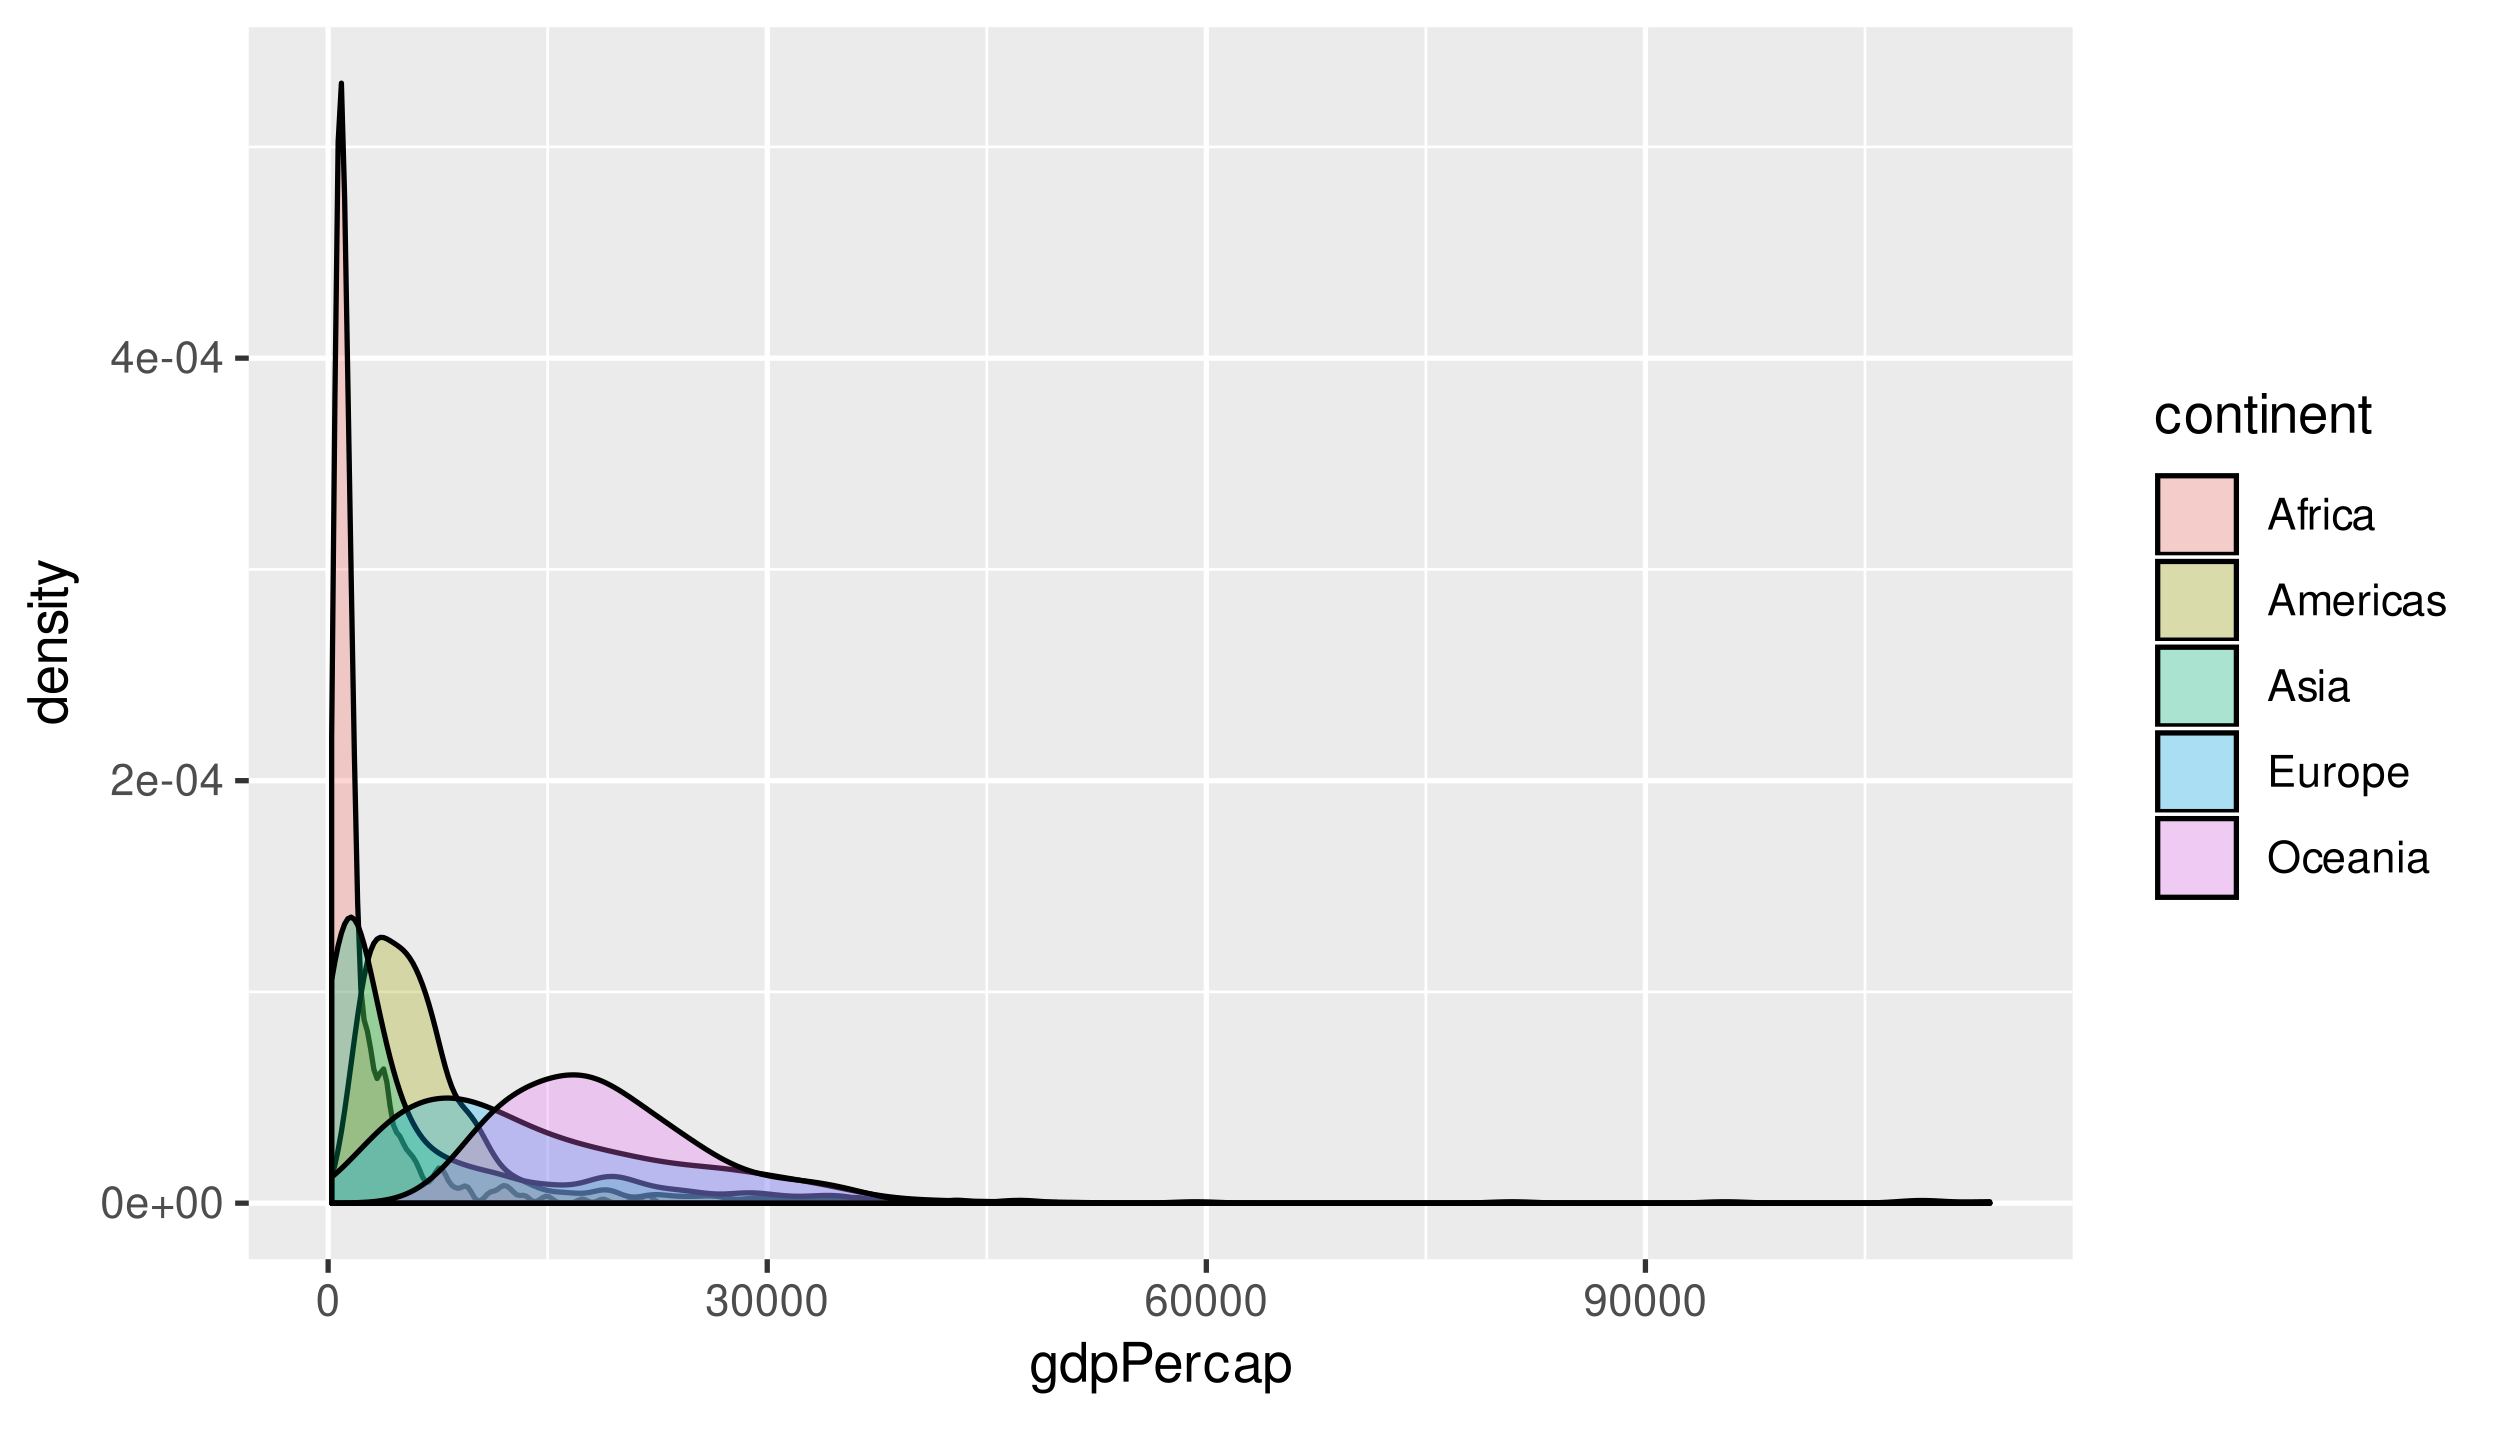 <?xml version="1.0" encoding="UTF-8"?>
<svg xmlns="http://www.w3.org/2000/svg" xmlns:xlink="http://www.w3.org/1999/xlink" width="504pt" height="288pt" viewBox="0 0 504 288" version="1.1">
<defs>
<g>
<symbol overflow="visible" id="glyph0-0">
<path style="stroke:none;" d=""/>
</symbol>
<symbol overflow="visible" id="glyph0-1">
<path style="stroke:none;" d="M 2.422 -6.359 C 1.844 -6.359 1.312 -6.094 0.984 -5.672 C 0.578 -5.109 0.375 -4.25 0.375 -3.078 C 0.375 -0.938 1.078 0.203 2.422 0.203 C 3.734 0.203 4.453 -0.938 4.453 -3.031 C 4.453 -4.25 4.266 -5.078 3.859 -5.672 C 3.531 -6.109 3.016 -6.359 2.422 -6.359 Z M 2.422 -5.672 C 3.25 -5.672 3.672 -4.828 3.672 -3.094 C 3.672 -1.281 3.266 -0.438 2.406 -0.438 C 1.578 -0.438 1.172 -1.312 1.172 -3.062 C 1.172 -4.828 1.578 -5.672 2.422 -5.672 Z M 2.422 -5.672 "/>
</symbol>
<symbol overflow="visible" id="glyph0-2">
<path style="stroke:none;" d="M 4.516 -2.062 C 4.516 -2.766 4.453 -3.188 4.328 -3.531 C 4.031 -4.281 3.328 -4.734 2.469 -4.734 C 1.172 -4.734 0.359 -3.766 0.359 -2.25 C 0.359 -0.719 1.141 0.203 2.453 0.203 C 3.5 0.203 4.234 -0.391 4.422 -1.406 L 3.672 -1.406 C 3.469 -0.797 3.062 -0.469 2.469 -0.469 C 2 -0.469 1.609 -0.688 1.359 -1.078 C 1.188 -1.344 1.125 -1.594 1.125 -2.062 Z M 1.141 -2.656 C 1.203 -3.516 1.719 -4.062 2.453 -4.062 C 3.203 -4.062 3.719 -3.484 3.719 -2.656 Z M 1.141 -2.656 "/>
</symbol>
<symbol overflow="visible" id="glyph0-3">
<path style="stroke:none;" d="M 4.703 -2.344 L 2.875 -2.344 L 2.875 -4.172 L 2.266 -4.172 L 2.266 -2.344 L 0.438 -2.344 L 0.438 -1.734 L 2.266 -1.734 L 2.266 0.094 L 2.875 0.094 L 2.875 -1.734 L 4.703 -1.734 Z M 4.703 -2.344 "/>
</symbol>
<symbol overflow="visible" id="glyph0-4">
<path style="stroke:none;" d="M 4.453 -0.766 L 1.172 -0.766 C 1.25 -1.297 1.531 -1.625 2.297 -2.094 L 3.172 -2.594 C 4.047 -3.062 4.5 -3.719 4.5 -4.5 C 4.5 -5.031 4.281 -5.531 3.922 -5.875 C 3.547 -6.203 3.094 -6.359 2.5 -6.359 C 1.703 -6.359 1.125 -6.078 0.781 -5.531 C 0.547 -5.203 0.453 -4.797 0.438 -4.156 L 1.219 -4.156 C 1.234 -4.594 1.297 -4.844 1.406 -5.062 C 1.594 -5.438 2 -5.688 2.469 -5.688 C 3.172 -5.688 3.703 -5.172 3.703 -4.484 C 3.703 -3.969 3.406 -3.531 2.859 -3.219 L 2.047 -2.75 C 0.75 -2 0.375 -1.406 0.297 -0.016 L 4.453 -0.016 Z M 4.453 -0.766 "/>
</symbol>
<symbol overflow="visible" id="glyph0-5">
<path style="stroke:none;" d="M 2.5 -2.75 L 0.406 -2.75 L 0.406 -2.109 L 2.5 -2.109 Z M 2.5 -2.75 "/>
</symbol>
<symbol overflow="visible" id="glyph0-6">
<path style="stroke:none;" d="M 2.875 -1.547 L 2.875 0 L 3.656 0 L 3.656 -1.547 L 4.578 -1.547 L 4.578 -2.234 L 3.656 -2.234 L 3.656 -6.359 L 3.078 -6.359 L 0.25 -2.359 L 0.25 -1.547 Z M 2.875 -2.234 L 0.922 -2.234 L 2.875 -5.047 Z M 2.875 -2.234 "/>
</symbol>
<symbol overflow="visible" id="glyph0-7">
<path style="stroke:none;" d="M 1.938 -2.922 L 2.359 -2.922 C 3.203 -2.922 3.656 -2.531 3.656 -1.766 C 3.656 -0.969 3.172 -0.484 2.375 -0.484 C 1.516 -0.484 1.109 -0.922 1.062 -1.844 L 0.281 -1.844 C 0.312 -1.344 0.406 -1 0.547 -0.719 C 0.875 -0.109 1.484 0.203 2.344 0.203 C 3.625 0.203 4.453 -0.578 4.453 -1.781 C 4.453 -2.594 4.141 -3.031 3.391 -3.297 C 3.969 -3.531 4.266 -3.969 4.266 -4.609 C 4.266 -5.703 3.547 -6.359 2.359 -6.359 C 1.109 -6.359 0.438 -5.656 0.406 -4.312 L 1.188 -4.312 C 1.203 -4.703 1.234 -4.922 1.328 -5.109 C 1.5 -5.469 1.891 -5.688 2.375 -5.688 C 3.062 -5.688 3.469 -5.266 3.469 -4.578 C 3.469 -4.141 3.312 -3.859 2.969 -3.719 C 2.766 -3.625 2.484 -3.594 1.938 -3.578 Z M 1.938 -2.922 "/>
</symbol>
<symbol overflow="visible" id="glyph0-8">
<path style="stroke:none;" d="M 4.375 -4.703 C 4.234 -5.75 3.562 -6.359 2.609 -6.359 C 1.922 -6.359 1.312 -6.031 0.938 -5.453 C 0.547 -4.828 0.375 -4.062 0.375 -2.906 C 0.375 -1.828 0.531 -1.156 0.906 -0.594 C 1.234 -0.078 1.781 0.203 2.469 0.203 C 3.656 0.203 4.516 -0.688 4.516 -1.922 C 4.516 -3.094 3.719 -3.922 2.609 -3.922 C 1.984 -3.922 1.5 -3.688 1.172 -3.234 C 1.172 -4.797 1.672 -5.672 2.562 -5.672 C 3.109 -5.672 3.484 -5.328 3.609 -4.703 Z M 2.5 -3.234 C 3.25 -3.234 3.719 -2.703 3.719 -1.859 C 3.719 -1.062 3.188 -0.484 2.484 -0.484 C 1.766 -0.484 1.219 -1.094 1.219 -1.906 C 1.219 -2.688 1.734 -3.234 2.5 -3.234 Z M 2.5 -3.234 "/>
</symbol>
<symbol overflow="visible" id="glyph0-9">
<path style="stroke:none;" d="M 0.469 -1.453 C 0.609 -0.406 1.281 0.203 2.234 0.203 C 2.922 0.203 3.547 -0.125 3.922 -0.703 C 4.297 -1.328 4.484 -2.109 4.484 -3.25 C 4.484 -4.328 4.312 -5 3.953 -5.562 C 3.609 -6.094 3.062 -6.359 2.375 -6.359 C 1.188 -6.359 0.328 -5.469 0.328 -4.234 C 0.328 -3.062 1.125 -2.25 2.25 -2.25 C 2.844 -2.25 3.281 -2.453 3.672 -2.938 C 3.672 -1.359 3.172 -0.484 2.281 -0.484 C 1.734 -0.484 1.359 -0.828 1.234 -1.453 Z M 2.359 -5.688 C 3.094 -5.688 3.641 -5.078 3.641 -4.25 C 3.641 -3.469 3.109 -2.922 2.344 -2.922 C 1.594 -2.922 1.125 -3.453 1.125 -4.297 C 1.125 -5.109 1.641 -5.688 2.359 -5.688 Z M 2.359 -5.688 "/>
</symbol>
<symbol overflow="visible" id="glyph0-10">
<path style="stroke:none;" d="M 4.172 -1.922 L 4.828 0 L 5.75 0 L 3.5 -6.406 L 2.438 -6.406 L 0.156 0 L 1.016 0 L 1.703 -1.922 Z M 3.938 -2.609 L 1.906 -2.609 L 2.953 -5.531 Z M 3.938 -2.609 "/>
</symbol>
<symbol overflow="visible" id="glyph0-11">
<path style="stroke:none;" d="M 2.266 -4.609 L 1.5 -4.609 L 1.5 -5.328 C 1.5 -5.641 1.672 -5.797 2.016 -5.797 C 2.078 -5.797 2.109 -5.797 2.266 -5.781 L 2.266 -6.391 C 2.109 -6.438 2 -6.438 1.859 -6.438 C 1.172 -6.438 0.781 -6.047 0.781 -5.391 L 0.781 -4.609 L 0.156 -4.609 L 0.156 -4.016 L 0.781 -4.016 L 0.781 0 L 1.5 0 L 1.5 -4.016 L 2.266 -4.016 Z M 2.266 -4.609 "/>
</symbol>
<symbol overflow="visible" id="glyph0-12">
<path style="stroke:none;" d="M 0.609 -4.609 L 0.609 0 L 1.344 0 L 1.344 -2.391 C 1.359 -3.5 1.812 -4 2.828 -3.969 L 2.828 -4.719 C 2.703 -4.734 2.625 -4.734 2.547 -4.734 C 2.062 -4.734 1.703 -4.453 1.281 -3.781 L 1.281 -4.609 Z M 0.609 -4.609 "/>
</symbol>
<symbol overflow="visible" id="glyph0-13">
<path style="stroke:none;" d="M 1.312 -4.609 L 0.594 -4.609 L 0.594 0 L 1.312 0 Z M 1.312 -6.406 L 0.578 -6.406 L 0.578 -5.484 L 1.312 -5.484 Z M 1.312 -6.406 "/>
</symbol>
<symbol overflow="visible" id="glyph0-14">
<path style="stroke:none;" d="M 4.141 -3.062 C 4.109 -3.516 4.016 -3.797 3.828 -4.062 C 3.516 -4.484 2.969 -4.734 2.328 -4.734 C 1.078 -4.734 0.266 -3.75 0.266 -2.219 C 0.266 -0.734 1.062 0.203 2.312 0.203 C 3.406 0.203 4.109 -0.453 4.203 -1.578 L 3.453 -1.578 C 3.328 -0.844 2.953 -0.469 2.328 -0.469 C 1.516 -0.469 1.031 -1.141 1.031 -2.219 C 1.031 -3.375 1.516 -4.062 2.312 -4.062 C 2.922 -4.062 3.312 -3.703 3.406 -3.062 Z M 4.141 -3.062 "/>
</symbol>
<symbol overflow="visible" id="glyph0-15">
<path style="stroke:none;" d="M 4.703 -0.438 C 4.625 -0.406 4.594 -0.406 4.547 -0.406 C 4.297 -0.406 4.156 -0.547 4.156 -0.781 L 4.156 -3.484 C 4.156 -4.297 3.547 -4.734 2.422 -4.734 C 1.734 -4.734 1.203 -4.547 0.891 -4.203 C 0.672 -3.969 0.594 -3.703 0.578 -3.25 L 1.312 -3.25 C 1.375 -3.812 1.703 -4.062 2.391 -4.062 C 3.062 -4.062 3.422 -3.812 3.422 -3.375 L 3.422 -3.188 C 3.406 -2.875 3.25 -2.75 2.656 -2.672 C 1.625 -2.547 1.453 -2.5 1.172 -2.391 C 0.641 -2.156 0.375 -1.766 0.375 -1.156 C 0.375 -0.328 0.953 0.203 1.875 0.203 C 2.469 0.203 2.922 0 3.453 -0.469 C 3.5 0 3.734 0.203 4.203 0.203 C 4.359 0.203 4.453 0.188 4.703 0.125 Z M 3.422 -1.453 C 3.422 -1.203 3.359 -1.062 3.125 -0.859 C 2.828 -0.578 2.469 -0.438 2.047 -0.438 C 1.469 -0.438 1.141 -0.719 1.141 -1.172 C 1.141 -1.656 1.453 -1.906 2.25 -2.016 C 3.031 -2.125 3.172 -2.156 3.422 -2.281 Z M 3.422 -1.453 "/>
</symbol>
<symbol overflow="visible" id="glyph0-16">
<path style="stroke:none;" d="M 0.609 -4.609 L 0.609 0 L 1.359 0 L 1.359 -2.891 C 1.359 -3.562 1.844 -4.094 2.438 -4.094 C 2.984 -4.094 3.297 -3.766 3.297 -3.172 L 3.297 0 L 4.031 0 L 4.031 -2.891 C 4.031 -3.562 4.516 -4.094 5.109 -4.094 C 5.641 -4.094 5.969 -3.75 5.969 -3.172 L 5.969 0 L 6.703 0 L 6.703 -3.453 C 6.703 -4.281 6.234 -4.734 5.359 -4.734 C 4.75 -4.734 4.375 -4.562 3.953 -4.031 C 3.672 -4.531 3.312 -4.734 2.703 -4.734 C 2.094 -4.734 1.688 -4.516 1.297 -3.953 L 1.297 -4.609 Z M 0.609 -4.609 "/>
</symbol>
<symbol overflow="visible" id="glyph0-17">
<path style="stroke:none;" d="M 3.859 -3.328 C 3.844 -4.234 3.25 -4.734 2.188 -4.734 C 1.109 -4.734 0.406 -4.188 0.406 -3.328 C 0.406 -2.609 0.781 -2.266 1.875 -2 L 2.562 -1.844 C 3.062 -1.719 3.266 -1.531 3.266 -1.203 C 3.266 -0.766 2.844 -0.469 2.203 -0.469 C 1.797 -0.469 1.469 -0.594 1.281 -0.781 C 1.172 -0.922 1.125 -1.047 1.078 -1.375 L 0.297 -1.375 C 0.328 -0.312 0.938 0.203 2.141 0.203 C 3.297 0.203 4.031 -0.375 4.031 -1.266 C 4.031 -1.938 3.656 -2.328 2.734 -2.547 L 2.031 -2.703 C 1.438 -2.844 1.172 -3.047 1.172 -3.375 C 1.172 -3.797 1.562 -4.062 2.156 -4.062 C 2.75 -4.062 3.062 -3.812 3.078 -3.328 Z M 3.859 -3.328 "/>
</symbol>
<symbol overflow="visible" id="glyph0-18">
<path style="stroke:none;" d="M 1.609 -2.922 L 5.109 -2.922 L 5.109 -3.641 L 1.609 -3.641 L 1.609 -5.688 L 5.234 -5.688 L 5.234 -6.406 L 0.797 -6.406 L 0.797 0 L 5.391 0 L 5.391 -0.719 L 1.609 -0.719 Z M 1.609 -2.922 "/>
</symbol>
<symbol overflow="visible" id="glyph0-19">
<path style="stroke:none;" d="M 4.234 0 L 4.234 -4.609 L 3.516 -4.609 L 3.516 -2 C 3.516 -1.062 3.016 -0.438 2.25 -0.438 C 1.672 -0.438 1.297 -0.797 1.297 -1.344 L 1.297 -4.609 L 0.578 -4.609 L 0.578 -1.062 C 0.578 -0.297 1.141 0.203 2.047 0.203 C 2.719 0.203 3.156 -0.031 3.578 -0.641 L 3.578 0 Z M 4.234 0 "/>
</symbol>
<symbol overflow="visible" id="glyph0-20">
<path style="stroke:none;" d="M 2.391 -4.734 C 1.094 -4.734 0.312 -3.812 0.312 -2.266 C 0.312 -0.719 1.094 0.203 2.406 0.203 C 3.703 0.203 4.484 -0.719 4.484 -2.234 C 4.484 -3.828 3.734 -4.734 2.391 -4.734 Z M 2.406 -4.062 C 3.234 -4.062 3.719 -3.391 3.719 -2.25 C 3.719 -1.156 3.203 -0.469 2.406 -0.469 C 1.578 -0.469 1.078 -1.156 1.078 -2.266 C 1.078 -3.391 1.578 -4.062 2.406 -4.062 Z M 2.406 -4.062 "/>
</symbol>
<symbol overflow="visible" id="glyph0-21">
<path style="stroke:none;" d="M 0.469 1.922 L 1.219 1.922 L 1.219 -0.484 C 1.594 -0.016 2.031 0.203 2.625 0.203 C 3.828 0.203 4.594 -0.75 4.594 -2.219 C 4.594 -3.781 3.844 -4.734 2.625 -4.734 C 2 -4.734 1.5 -4.453 1.156 -3.922 L 1.156 -4.609 L 0.469 -4.609 Z M 2.5 -4.062 C 3.312 -4.062 3.828 -3.344 3.828 -2.25 C 3.828 -1.203 3.297 -0.484 2.5 -0.484 C 1.719 -0.484 1.219 -1.188 1.219 -2.266 C 1.219 -3.359 1.719 -4.062 2.5 -4.062 Z M 2.5 -4.062 "/>
</symbol>
<symbol overflow="visible" id="glyph0-22">
<path style="stroke:none;" d="M 3.422 -6.516 C 1.578 -6.516 0.328 -5.156 0.328 -3.156 C 0.328 -1.141 1.578 0.203 3.438 0.203 C 4.219 0.203 4.906 -0.031 5.422 -0.469 C 6.109 -1.062 6.531 -2.062 6.531 -3.109 C 6.531 -5.172 5.297 -6.516 3.422 -6.516 Z M 3.422 -5.797 C 4.812 -5.797 5.703 -4.75 5.703 -3.125 C 5.703 -1.578 4.781 -0.516 3.438 -0.516 C 2.062 -0.516 1.156 -1.578 1.156 -3.156 C 1.156 -4.734 2.062 -5.797 3.422 -5.797 Z M 3.422 -5.797 "/>
</symbol>
<symbol overflow="visible" id="glyph0-23">
<path style="stroke:none;" d="M 0.609 -4.609 L 0.609 0 L 1.359 0 L 1.359 -2.547 C 1.359 -3.484 1.844 -4.094 2.609 -4.094 C 3.188 -4.094 3.547 -3.75 3.547 -3.188 L 3.547 0 L 4.281 0 L 4.281 -3.484 C 4.281 -4.25 3.719 -4.734 2.828 -4.734 C 2.141 -4.734 1.703 -4.484 1.297 -3.828 L 1.297 -4.609 Z M 0.609 -4.609 "/>
</symbol>
<symbol overflow="visible" id="glyph1-0">
<path style="stroke:none;" d=""/>
</symbol>
<symbol overflow="visible" id="glyph1-1">
<path style="stroke:none;" d="M 4.438 -5.766 L 4.438 -4.922 C 3.984 -5.625 3.469 -5.922 2.75 -5.922 C 1.359 -5.922 0.391 -4.625 0.391 -2.781 C 0.391 -1.812 0.609 -1.109 1.109 -0.531 C 1.547 -0.016 2.094 0.25 2.688 0.25 C 3.375 0.25 3.875 -0.062 4.359 -0.781 L 4.359 -0.484 C 4.359 1.062 3.922 1.625 2.781 1.625 C 2 1.625 1.594 1.312 1.5 0.656 L 0.578 0.656 C 0.656 1.734 1.5 2.391 2.766 2.391 C 3.609 2.391 4.312 2.125 4.688 1.656 C 5.125 1.125 5.297 0.406 5.297 -0.953 L 5.297 -5.766 Z M 2.844 -5.078 C 3.812 -5.078 4.359 -4.266 4.359 -2.812 C 4.359 -1.406 3.797 -0.594 2.844 -0.594 C 1.891 -0.594 1.344 -1.422 1.344 -2.844 C 1.344 -4.25 1.891 -5.078 2.844 -5.078 Z M 2.844 -5.078 "/>
</symbol>
<symbol overflow="visible" id="glyph1-2">
<path style="stroke:none;" d="M 5.438 -8.016 L 4.531 -8.016 L 4.531 -5.031 C 4.141 -5.625 3.531 -5.922 2.766 -5.922 C 1.266 -5.922 0.281 -4.734 0.281 -2.891 C 0.281 -0.953 1.234 0.25 2.797 0.25 C 3.594 0.25 4.141 -0.047 4.625 -0.766 L 4.625 0 L 5.438 0 Z M 2.922 -5.078 C 3.906 -5.078 4.531 -4.203 4.531 -2.812 C 4.531 -1.484 3.891 -0.609 2.922 -0.609 C 1.906 -0.609 1.25 -1.5 1.25 -2.844 C 1.25 -4.188 1.906 -5.078 2.922 -5.078 Z M 2.922 -5.078 "/>
</symbol>
<symbol overflow="visible" id="glyph1-3">
<path style="stroke:none;" d="M 0.594 2.391 L 1.516 2.391 L 1.516 -0.609 C 2 -0.016 2.547 0.25 3.281 0.25 C 4.781 0.25 5.75 -0.953 5.75 -2.781 C 5.75 -4.719 4.812 -5.922 3.281 -5.922 C 2.5 -5.922 1.875 -5.578 1.438 -4.891 L 1.438 -5.766 L 0.594 -5.766 Z M 3.125 -5.078 C 4.141 -5.078 4.797 -4.188 4.797 -2.812 C 4.797 -1.5 4.125 -0.609 3.125 -0.609 C 2.141 -0.609 1.516 -1.484 1.516 -2.844 C 1.516 -4.188 2.141 -5.078 3.125 -5.078 Z M 3.125 -5.078 "/>
</symbol>
<symbol overflow="visible" id="glyph1-4">
<path style="stroke:none;" d="M 2.031 -3.406 L 4.547 -3.406 C 5.172 -3.406 5.672 -3.594 6.094 -3.969 C 6.578 -4.406 6.781 -4.922 6.781 -5.672 C 6.781 -7.172 5.891 -8.016 4.312 -8.016 L 1 -8.016 L 1 0 L 2.031 0 Z M 2.031 -4.297 L 2.031 -7.109 L 4.156 -7.109 C 5.141 -7.109 5.719 -6.594 5.719 -5.703 C 5.719 -4.828 5.141 -4.297 4.156 -4.297 Z M 2.031 -4.297 "/>
</symbol>
<symbol overflow="visible" id="glyph1-5">
<path style="stroke:none;" d="M 5.641 -2.578 C 5.641 -3.453 5.578 -3.984 5.406 -4.406 C 5.031 -5.359 4.156 -5.922 3.078 -5.922 C 1.469 -5.922 0.438 -4.703 0.438 -2.812 C 0.438 -0.906 1.438 0.25 3.062 0.25 C 4.375 0.25 5.297 -0.5 5.516 -1.75 L 4.594 -1.75 C 4.344 -0.984 3.828 -0.594 3.094 -0.594 C 2.516 -0.594 2.016 -0.859 1.703 -1.344 C 1.484 -1.672 1.406 -2 1.391 -2.578 Z M 1.422 -3.328 C 1.5 -4.391 2.141 -5.078 3.062 -5.078 C 4 -5.078 4.656 -4.359 4.656 -3.328 Z M 1.422 -3.328 "/>
</symbol>
<symbol overflow="visible" id="glyph1-6">
<path style="stroke:none;" d="M 0.766 -5.766 L 0.766 0 L 1.688 0 L 1.688 -2.984 C 1.688 -4.375 2.266 -5 3.531 -4.969 L 3.531 -5.891 C 3.375 -5.922 3.281 -5.922 3.172 -5.922 C 2.578 -5.922 2.141 -5.578 1.609 -4.719 L 1.609 -5.766 Z M 0.766 -5.766 "/>
</symbol>
<symbol overflow="visible" id="glyph1-7">
<path style="stroke:none;" d="M 5.188 -3.828 C 5.141 -4.391 5.016 -4.75 4.797 -5.078 C 4.406 -5.609 3.703 -5.922 2.906 -5.922 C 1.344 -5.922 0.344 -4.703 0.344 -2.781 C 0.344 -0.922 1.328 0.25 2.891 0.25 C 4.266 0.25 5.141 -0.578 5.25 -1.984 L 4.328 -1.984 C 4.172 -1.062 3.703 -0.594 2.922 -0.594 C 1.906 -0.594 1.297 -1.422 1.297 -2.781 C 1.297 -4.219 1.891 -5.078 2.891 -5.078 C 3.656 -5.078 4.141 -4.625 4.25 -3.828 Z M 5.188 -3.828 "/>
</symbol>
<symbol overflow="visible" id="glyph1-8">
<path style="stroke:none;" d="M 5.891 -0.531 C 5.781 -0.516 5.734 -0.516 5.688 -0.516 C 5.375 -0.516 5.188 -0.688 5.188 -0.969 L 5.188 -4.359 C 5.188 -5.375 4.438 -5.922 3.031 -5.922 C 2.172 -5.922 1.5 -5.688 1.109 -5.266 C 0.844 -4.969 0.734 -4.625 0.719 -4.062 L 1.641 -4.062 C 1.719 -4.766 2.141 -5.078 2.984 -5.078 C 3.828 -5.078 4.281 -4.781 4.281 -4.219 L 4.281 -3.984 C 4.266 -3.594 4.062 -3.438 3.328 -3.344 C 2.031 -3.172 1.828 -3.141 1.469 -2.984 C 0.797 -2.703 0.469 -2.203 0.469 -1.453 C 0.469 -0.406 1.188 0.25 2.359 0.25 C 3.078 0.25 3.656 0 4.312 -0.594 C 4.375 0 4.656 0.25 5.266 0.25 C 5.453 0.25 5.578 0.234 5.891 0.156 Z M 4.281 -1.812 C 4.281 -1.5 4.188 -1.312 3.922 -1.062 C 3.547 -0.719 3.094 -0.547 2.547 -0.547 C 1.844 -0.547 1.422 -0.891 1.422 -1.469 C 1.422 -2.078 1.812 -2.391 2.812 -2.531 C 3.781 -2.656 3.969 -2.703 4.281 -2.844 Z M 4.281 -1.812 "/>
</symbol>
<symbol overflow="visible" id="glyph1-9">
<path style="stroke:none;" d="M 2.984 -5.922 C 1.359 -5.922 0.391 -4.781 0.391 -2.844 C 0.391 -0.891 1.359 0.25 3 0.25 C 4.625 0.25 5.609 -0.906 5.609 -2.797 C 5.609 -4.797 4.656 -5.922 2.984 -5.922 Z M 3 -5.078 C 4.031 -5.078 4.656 -4.234 4.656 -2.812 C 4.656 -1.438 4.016 -0.594 3 -0.594 C 1.984 -0.594 1.359 -1.438 1.359 -2.844 C 1.359 -4.234 1.984 -5.078 3 -5.078 Z M 3 -5.078 "/>
</symbol>
<symbol overflow="visible" id="glyph1-10">
<path style="stroke:none;" d="M 0.766 -5.766 L 0.766 0 L 1.688 0 L 1.688 -3.172 C 1.688 -4.359 2.312 -5.125 3.25 -5.125 C 3.984 -5.125 4.438 -4.688 4.438 -4 L 4.438 0 L 5.359 0 L 5.359 -4.359 C 5.359 -5.312 4.641 -5.922 3.531 -5.922 C 2.672 -5.922 2.125 -5.594 1.609 -4.797 L 1.609 -5.766 Z M 0.766 -5.766 "/>
</symbol>
<symbol overflow="visible" id="glyph1-11">
<path style="stroke:none;" d="M 2.797 -5.766 L 1.844 -5.766 L 1.844 -7.344 L 0.938 -7.344 L 0.938 -5.766 L 0.156 -5.766 L 0.156 -5.016 L 0.938 -5.016 L 0.938 -0.656 C 0.938 -0.062 1.328 0.25 2.047 0.25 C 2.281 0.25 2.484 0.234 2.797 0.172 L 2.797 -0.594 C 2.656 -0.562 2.547 -0.547 2.359 -0.547 C 1.953 -0.547 1.844 -0.656 1.844 -1.062 L 1.844 -5.016 L 2.797 -5.016 Z M 2.797 -5.766 "/>
</symbol>
<symbol overflow="visible" id="glyph1-12">
<path style="stroke:none;" d="M 1.656 -5.766 L 0.734 -5.766 L 0.734 0 L 1.656 0 Z M 1.656 -8.016 L 0.719 -8.016 L 0.719 -6.859 L 1.656 -6.859 Z M 1.656 -8.016 "/>
</symbol>
<symbol overflow="visible" id="glyph2-0">
<path style="stroke:none;" d=""/>
</symbol>
<symbol overflow="visible" id="glyph2-1">
<path style="stroke:none;" d="M -8.016 -5.438 L -8.016 -4.531 L -5.031 -4.531 C -5.625 -4.141 -5.922 -3.531 -5.922 -2.766 C -5.922 -1.266 -4.734 -0.281 -2.891 -0.281 C -0.953 -0.281 0.25 -1.234 0.25 -2.797 C 0.25 -3.594 -0.047 -4.141 -0.766 -4.625 L 0 -4.625 L 0 -5.438 Z M -5.078 -2.922 C -5.078 -3.906 -4.203 -4.531 -2.812 -4.531 C -1.484 -4.531 -0.609 -3.891 -0.609 -2.922 C -0.609 -1.906 -1.5 -1.25 -2.844 -1.25 C -4.188 -1.25 -5.078 -1.906 -5.078 -2.922 Z M -5.078 -2.922 "/>
</symbol>
<symbol overflow="visible" id="glyph2-2">
<path style="stroke:none;" d="M -2.578 -5.641 C -3.453 -5.641 -3.984 -5.578 -4.406 -5.406 C -5.359 -5.031 -5.922 -4.156 -5.922 -3.078 C -5.922 -1.469 -4.703 -0.438 -2.812 -0.438 C -0.906 -0.438 0.25 -1.438 0.25 -3.062 C 0.25 -4.375 -0.5 -5.297 -1.75 -5.516 L -1.75 -4.594 C -0.984 -4.344 -0.594 -3.828 -0.594 -3.094 C -0.594 -2.516 -0.859 -2.016 -1.344 -1.703 C -1.672 -1.484 -2 -1.406 -2.578 -1.391 Z M -3.328 -1.422 C -4.391 -1.5 -5.078 -2.141 -5.078 -3.062 C -5.078 -4 -4.359 -4.656 -3.328 -4.656 Z M -3.328 -1.422 "/>
</symbol>
<symbol overflow="visible" id="glyph2-3">
<path style="stroke:none;" d="M -5.766 -0.766 L 0 -0.766 L 0 -1.688 L -3.172 -1.688 C -4.359 -1.688 -5.125 -2.312 -5.125 -3.25 C -5.125 -3.984 -4.688 -4.438 -4 -4.438 L 0 -4.438 L 0 -5.359 L -4.359 -5.359 C -5.312 -5.359 -5.922 -4.641 -5.922 -3.531 C -5.922 -2.672 -5.594 -2.125 -4.797 -1.609 L -5.766 -1.609 Z M -5.766 -0.766 "/>
</symbol>
<symbol overflow="visible" id="glyph2-4">
<path style="stroke:none;" d="M -4.156 -4.812 C -5.297 -4.812 -5.922 -4.062 -5.922 -2.734 C -5.922 -1.391 -5.234 -0.516 -4.172 -0.516 C -3.266 -0.516 -2.844 -0.984 -2.516 -2.344 L -2.297 -3.203 C -2.141 -3.844 -1.906 -4.094 -1.5 -4.094 C -0.953 -4.094 -0.594 -3.547 -0.594 -2.75 C -0.594 -2.25 -0.734 -1.844 -0.984 -1.609 C -1.141 -1.469 -1.312 -1.391 -1.719 -1.344 L -1.719 -0.375 C -0.391 -0.422 0.25 -1.172 0.25 -2.672 C 0.25 -4.125 -0.469 -5.047 -1.578 -5.047 C -2.438 -5.047 -2.906 -4.562 -3.172 -3.422 L -3.391 -2.547 C -3.562 -1.797 -3.812 -1.469 -4.219 -1.469 C -4.75 -1.469 -5.078 -1.953 -5.078 -2.688 C -5.078 -3.438 -4.766 -3.828 -4.156 -3.844 Z M -4.156 -4.812 "/>
</symbol>
<symbol overflow="visible" id="glyph2-5">
<path style="stroke:none;" d="M -5.766 -1.656 L -5.766 -0.734 L 0 -0.734 L 0 -1.656 Z M -8.016 -1.656 L -8.016 -0.719 L -6.859 -0.719 L -6.859 -1.656 Z M -8.016 -1.656 "/>
</symbol>
<symbol overflow="visible" id="glyph2-6">
<path style="stroke:none;" d="M -5.766 -2.797 L -5.766 -1.844 L -7.344 -1.844 L -7.344 -0.938 L -5.766 -0.938 L -5.766 -0.156 L -5.016 -0.156 L -5.016 -0.938 L -0.656 -0.938 C -0.062 -0.938 0.25 -1.328 0.25 -2.047 C 0.25 -2.281 0.234 -2.484 0.172 -2.797 L -0.594 -2.797 C -0.562 -2.656 -0.547 -2.547 -0.547 -2.359 C -0.547 -1.953 -0.656 -1.844 -1.062 -1.844 L -5.016 -1.844 L -5.016 -2.797 Z M -5.766 -2.797 "/>
</symbol>
<symbol overflow="visible" id="glyph2-7">
<path style="stroke:none;" d="M -5.766 -4.266 L -1.281 -2.672 L -5.766 -1.203 L -5.766 -0.219 L 0.016 -2.172 L 0.938 -1.812 C 1.344 -1.656 1.5 -1.469 1.5 -1.078 C 1.5 -0.922 1.469 -0.797 1.438 -0.594 L 2.25 -0.594 C 2.359 -0.781 2.391 -0.969 2.391 -1.203 C 2.391 -1.5 2.297 -1.828 2.125 -2.062 C 1.906 -2.359 1.672 -2.516 1.203 -2.688 L -5.766 -5.266 Z M -5.766 -4.266 "/>
</symbol>
</g>
<clipPath id="clip1">
  <path d="M 50.152 5.48 L 417.844 5.48 L 417.844 253.852 L 50.152 253.852 Z M 50.152 5.48 "/>
</clipPath>
<clipPath id="clip2">
  <path d="M 50.152 199 L 417.844 199 L 417.844 201 L 50.152 201 Z M 50.152 199 "/>
</clipPath>
<clipPath id="clip3">
  <path d="M 50.152 114 L 417.844 114 L 417.844 116 L 50.152 116 Z M 50.152 114 "/>
</clipPath>
<clipPath id="clip4">
  <path d="M 50.152 29 L 417.844 29 L 417.844 30 L 50.152 30 Z M 50.152 29 "/>
</clipPath>
<clipPath id="clip5">
  <path d="M 110 5.48 L 111 5.48 L 111 253.852 L 110 253.852 Z M 110 5.48 "/>
</clipPath>
<clipPath id="clip6">
  <path d="M 198 5.48 L 200 5.48 L 200 253.852 L 198 253.852 Z M 198 5.48 "/>
</clipPath>
<clipPath id="clip7">
  <path d="M 287 5.48 L 288 5.48 L 288 253.852 L 287 253.852 Z M 287 5.48 "/>
</clipPath>
<clipPath id="clip8">
  <path d="M 375 5.48 L 377 5.48 L 377 253.852 L 375 253.852 Z M 375 5.48 "/>
</clipPath>
<clipPath id="clip9">
  <path d="M 50.152 242 L 417.844 242 L 417.844 244 L 50.152 244 Z M 50.152 242 "/>
</clipPath>
<clipPath id="clip10">
  <path d="M 50.152 156 L 417.844 156 L 417.844 158 L 50.152 158 Z M 50.152 156 "/>
</clipPath>
<clipPath id="clip11">
  <path d="M 50.152 71 L 417.844 71 L 417.844 73 L 50.152 73 Z M 50.152 71 "/>
</clipPath>
<clipPath id="clip12">
  <path d="M 65 5.48 L 67 5.48 L 67 253.852 L 65 253.852 Z M 65 5.48 "/>
</clipPath>
<clipPath id="clip13">
  <path d="M 154 5.48 L 156 5.48 L 156 253.852 L 154 253.852 Z M 154 5.48 "/>
</clipPath>
<clipPath id="clip14">
  <path d="M 242 5.48 L 244 5.48 L 244 253.852 L 242 253.852 Z M 242 5.48 "/>
</clipPath>
<clipPath id="clip15">
  <path d="M 331 5.48 L 333 5.48 L 333 253.852 L 331 253.852 Z M 331 5.48 "/>
</clipPath>
</defs>
<g id="surface114">
<rect x="0" y="0" width="504" height="288" style="fill:rgb(100%,100%,100%);fill-opacity:1;stroke:none;"/>
<rect x="0" y="0" width="504" height="288" style="fill:rgb(100%,100%,100%);fill-opacity:1;stroke:none;"/>
<path style="fill:none;stroke-width:1.067;stroke-linecap:round;stroke-linejoin:round;stroke:rgb(100%,100%,100%);stroke-opacity:1;stroke-miterlimit:10;" d="M 0 288 L 504 288 L 504 0 L 0 0 Z M 0 288 "/>
<g clip-path="url(#clip1)" clip-rule="nonzero">
<path style=" stroke:none;fill-rule:nonzero;fill:rgb(92.157%,92.157%,92.157%);fill-opacity:1;" d="M 50.152 253.848 L 417.844 253.848 L 417.844 5.477 L 50.152 5.477 Z M 50.152 253.848 "/>
</g>
<g clip-path="url(#clip2)" clip-rule="nonzero">
<path style="fill:none;stroke-width:0.533;stroke-linecap:butt;stroke-linejoin:round;stroke:rgb(100%,100%,100%);stroke-opacity:1;stroke-miterlimit:10;" d="M 50.152 199.973 L 417.844 199.973 "/>
</g>
<g clip-path="url(#clip3)" clip-rule="nonzero">
<path style="fill:none;stroke-width:0.533;stroke-linecap:butt;stroke-linejoin:round;stroke:rgb(100%,100%,100%);stroke-opacity:1;stroke-miterlimit:10;" d="M 50.152 114.793 L 417.844 114.793 "/>
</g>
<g clip-path="url(#clip4)" clip-rule="nonzero">
<path style="fill:none;stroke-width:0.533;stroke-linecap:butt;stroke-linejoin:round;stroke:rgb(100%,100%,100%);stroke-opacity:1;stroke-miterlimit:10;" d="M 50.152 29.617 L 417.844 29.617 "/>
</g>
<g clip-path="url(#clip5)" clip-rule="nonzero">
<path style="fill:none;stroke-width:0.533;stroke-linecap:butt;stroke-linejoin:round;stroke:rgb(100%,100%,100%);stroke-opacity:1;stroke-miterlimit:10;" d="M 110.414 253.848 L 110.414 5.48 "/>
</g>
<g clip-path="url(#clip6)" clip-rule="nonzero">
<path style="fill:none;stroke-width:0.533;stroke-linecap:butt;stroke-linejoin:round;stroke:rgb(100%,100%,100%);stroke-opacity:1;stroke-miterlimit:10;" d="M 198.938 253.848 L 198.938 5.48 "/>
</g>
<g clip-path="url(#clip7)" clip-rule="nonzero">
<path style="fill:none;stroke-width:0.533;stroke-linecap:butt;stroke-linejoin:round;stroke:rgb(100%,100%,100%);stroke-opacity:1;stroke-miterlimit:10;" d="M 287.457 253.848 L 287.457 5.48 "/>
</g>
<g clip-path="url(#clip8)" clip-rule="nonzero">
<path style="fill:none;stroke-width:0.533;stroke-linecap:butt;stroke-linejoin:round;stroke:rgb(100%,100%,100%);stroke-opacity:1;stroke-miterlimit:10;" d="M 375.98 253.848 L 375.98 5.48 "/>
</g>
<g clip-path="url(#clip9)" clip-rule="nonzero">
<path style="fill:none;stroke-width:1.067;stroke-linecap:butt;stroke-linejoin:round;stroke:rgb(100%,100%,100%);stroke-opacity:1;stroke-miterlimit:10;" d="M 50.152 242.559 L 417.844 242.559 "/>
</g>
<g clip-path="url(#clip10)" clip-rule="nonzero">
<path style="fill:none;stroke-width:1.067;stroke-linecap:butt;stroke-linejoin:round;stroke:rgb(100%,100%,100%);stroke-opacity:1;stroke-miterlimit:10;" d="M 50.152 157.383 L 417.844 157.383 "/>
</g>
<g clip-path="url(#clip11)" clip-rule="nonzero">
<path style="fill:none;stroke-width:1.067;stroke-linecap:butt;stroke-linejoin:round;stroke:rgb(100%,100%,100%);stroke-opacity:1;stroke-miterlimit:10;" d="M 50.152 72.207 L 417.844 72.207 "/>
</g>
<g clip-path="url(#clip12)" clip-rule="nonzero">
<path style="fill:none;stroke-width:1.067;stroke-linecap:butt;stroke-linejoin:round;stroke:rgb(100%,100%,100%);stroke-opacity:1;stroke-miterlimit:10;" d="M 66.152 253.848 L 66.152 5.48 "/>
</g>
<g clip-path="url(#clip13)" clip-rule="nonzero">
<path style="fill:none;stroke-width:1.067;stroke-linecap:butt;stroke-linejoin:round;stroke:rgb(100%,100%,100%);stroke-opacity:1;stroke-miterlimit:10;" d="M 154.676 253.848 L 154.676 5.48 "/>
</g>
<g clip-path="url(#clip14)" clip-rule="nonzero">
<path style="fill:none;stroke-width:1.067;stroke-linecap:butt;stroke-linejoin:round;stroke:rgb(100%,100%,100%);stroke-opacity:1;stroke-miterlimit:10;" d="M 243.195 253.848 L 243.195 5.48 "/>
</g>
<g clip-path="url(#clip15)" clip-rule="nonzero">
<path style="fill:none;stroke-width:1.067;stroke-linecap:butt;stroke-linejoin:round;stroke:rgb(100%,100%,100%);stroke-opacity:1;stroke-miterlimit:10;" d="M 331.719 253.848 L 331.719 5.48 "/>
</g>
<path style="fill-rule:nonzero;fill:rgb(97.255%,46.275%,42.745%);fill-opacity:0.298;stroke-width:1.067;stroke-linecap:round;stroke-linejoin:round;stroke:rgb(0%,0%,0%);stroke-opacity:1;stroke-miterlimit:10;" d="M 66.863 148.52 L 67.52 80.281 L 68.172 28.523 L 68.828 16.77 L 69.48 39.961 L 70.133 77.277 L 70.789 115.789 L 71.441 152.156 L 72.098 181.84 L 72.75 199.352 L 73.406 205.617 L 74.059 207.867 L 74.715 211.414 L 75.367 215.578 L 76.023 217.422 L 76.676 216.293 L 77.332 215.508 L 77.984 218.129 L 78.637 222.957 L 79.293 226.762 L 79.945 228.277 L 80.602 229.066 L 81.254 230.391 L 81.91 231.633 L 82.562 232.434 L 83.219 233.215 L 83.871 234.254 L 84.527 235.699 L 85.18 237.277 L 85.836 238.266 L 86.488 238.293 L 87.141 237.52 L 87.797 236.371 L 88.449 235.496 L 89.105 235.598 L 89.758 236.719 L 90.414 238.055 L 91.066 238.945 L 91.723 239.414 L 92.375 239.57 L 93.031 239.363 L 93.684 239.082 L 94.34 239.336 L 94.992 240.305 L 95.645 241.438 L 96.301 242.074 L 96.953 242.031 L 97.609 241.457 L 98.262 240.727 L 98.918 240.281 L 99.57 240.129 L 100.227 239.844 L 100.879 239.332 L 101.535 239 L 102.188 239.129 L 102.84 239.629 L 103.496 240.281 L 104.148 240.84 L 104.805 241.023 L 105.457 240.969 L 106.113 241.16 L 106.766 241.703 L 107.422 242.18 L 108.074 242.242 L 108.73 241.91 L 109.383 241.441 L 110.039 241.152 L 110.691 241.246 L 111.344 241.695 L 112 242.18 L 112.652 242.449 L 113.309 242.539 L 113.961 242.555 L 114.617 242.547 L 115.27 242.492 L 115.926 242.305 L 116.578 241.969 L 117.234 241.727 L 117.887 241.824 L 118.543 242.148 L 119.195 242.375 L 119.848 242.348 L 120.504 242.082 L 121.156 241.793 L 121.812 241.773 L 122.465 242.035 L 123.121 242.336 L 123.773 242.496 L 124.43 242.547 L 125.082 242.555 L 125.738 242.527 L 126.391 242.406 L 127.047 242.125 L 127.699 241.781 L 128.352 241.594 L 129.008 241.531 L 129.66 241.309 L 130.316 241.004 L 130.969 241.066 L 131.625 241.582 L 132.277 242.137 L 132.934 242.441 L 133.586 242.539 L 134.242 242.559 L 401.129 242.559 L 66.863 242.559 Z M 66.863 148.52 "/>
<path style="fill-rule:nonzero;fill:rgb(63.922%,64.706%,0%);fill-opacity:0.298;stroke-width:1.067;stroke-linecap:round;stroke-linejoin:round;stroke:rgb(0%,0%,0%);stroke-opacity:1;stroke-miterlimit:10;" d="M 66.863 237.207 L 67.52 234.809 L 68.172 231.777 L 68.828 228.125 L 69.48 223.922 L 70.133 219.297 L 70.789 214.434 L 71.441 209.543 L 72.098 204.855 L 72.75 200.578 L 73.406 196.891 L 74.059 193.906 L 74.715 191.672 L 75.367 190.168 L 76.023 189.312 L 76.676 188.973 L 77.332 189.012 L 77.984 189.277 L 78.637 189.648 L 79.293 190.055 L 79.945 190.488 L 80.602 190.961 L 81.254 191.523 L 81.91 192.215 L 82.562 193.074 L 83.219 194.129 L 83.871 195.391 L 84.527 196.859 L 85.18 198.531 L 85.836 200.422 L 86.488 202.535 L 87.141 204.859 L 87.797 207.367 L 88.449 209.984 L 89.105 212.582 L 89.758 215.039 L 90.414 217.23 L 91.066 219.086 L 91.723 220.582 L 92.375 221.754 L 93.031 222.688 L 93.684 223.48 L 94.34 224.238 L 94.992 225.051 L 95.645 225.969 L 96.301 226.996 L 96.953 228.129 L 97.609 229.328 L 98.262 230.543 L 98.918 231.723 L 99.57 232.832 L 100.227 233.832 L 100.879 234.711 L 101.535 235.457 L 102.188 236.082 L 102.84 236.598 L 103.496 237.031 L 104.148 237.406 L 104.805 237.742 L 105.457 238.066 L 106.113 238.379 L 106.766 238.684 L 107.422 238.98 L 108.074 239.258 L 108.73 239.508 L 109.383 239.727 L 110.039 239.906 L 110.691 240.051 L 111.344 240.164 L 112 240.246 L 112.652 240.309 L 113.309 240.355 L 113.961 240.402 L 114.617 240.449 L 115.27 240.496 L 115.926 240.539 L 116.578 240.562 L 117.234 240.562 L 117.887 240.52 L 118.543 240.438 L 119.195 240.32 L 119.848 240.176 L 120.504 240.035 L 121.156 239.926 L 121.812 239.875 L 122.465 239.898 L 123.121 240.008 L 123.773 240.188 L 124.43 240.426 L 125.082 240.684 L 125.738 240.93 L 126.391 241.133 L 127.047 241.27 L 127.699 241.328 L 128.352 241.312 L 129.008 241.234 L 129.66 241.125 L 130.316 241.012 L 130.969 240.918 L 131.625 240.859 L 132.277 240.836 L 132.934 240.855 L 133.586 240.898 L 134.242 240.957 L 134.895 241.02 L 135.547 241.078 L 136.203 241.121 L 136.855 241.152 L 137.512 241.172 L 138.164 241.184 L 138.82 241.184 L 139.473 241.18 L 140.129 241.172 L 140.781 241.152 L 141.438 241.129 L 142.09 241.105 L 142.746 241.094 L 143.398 241.102 L 144.051 241.141 L 144.707 241.211 L 145.359 241.309 L 146.016 241.426 L 146.668 241.547 L 147.324 241.652 L 147.977 241.727 L 148.633 241.766 L 149.285 241.758 L 149.941 241.719 L 150.594 241.652 L 151.25 241.582 L 151.902 241.523 L 152.555 241.488 L 153.211 241.48 L 153.863 241.508 L 154.52 241.562 L 155.172 241.633 L 155.828 241.703 L 156.48 241.766 L 157.137 241.809 L 157.789 241.828 L 158.445 241.82 L 159.098 241.789 L 159.754 241.746 L 160.406 241.699 L 161.059 241.656 L 161.715 241.625 L 162.367 241.613 L 163.023 241.621 L 163.676 241.648 L 164.332 241.695 L 164.984 241.754 L 165.641 241.816 L 166.293 241.875 L 166.949 241.914 L 167.602 241.926 L 168.254 241.898 L 168.91 241.84 L 169.562 241.75 L 170.219 241.641 L 170.871 241.535 L 171.527 241.453 L 172.18 241.41 L 172.836 241.418 L 173.488 241.473 L 174.145 241.566 L 174.797 241.684 L 175.453 241.812 L 176.105 241.926 L 176.758 242.016 L 177.414 242.07 L 178.066 242.086 L 178.723 242.074 L 179.375 242.043 L 180.031 242 L 180.684 241.969 L 181.34 241.953 L 181.992 241.969 L 182.648 242.008 L 183.301 242.07 L 183.957 242.148 L 184.609 242.227 L 185.262 242.297 L 185.918 242.355 L 186.57 242.391 L 187.227 242.402 L 187.879 242.391 L 188.535 242.352 L 189.188 242.293 L 189.844 242.223 L 190.496 242.145 L 191.152 242.066 L 191.805 242.008 L 192.461 241.973 L 193.113 241.969 L 193.766 241.996 L 194.422 242.047 L 195.074 242.121 L 195.73 242.203 L 196.383 242.285 L 197.039 242.355 L 197.691 242.418 L 198.348 242.469 L 199 242.504 L 199.656 242.527 L 200.961 242.551 L 201.617 242.555 L 202.27 242.559 L 401.129 242.559 L 66.863 242.559 Z M 66.863 237.207 "/>
<path style="fill-rule:nonzero;fill:rgb(0%,74.902%,49.02%);fill-opacity:0.298;stroke-width:1.067;stroke-linecap:round;stroke-linejoin:round;stroke:rgb(0%,0%,0%);stroke-opacity:1;stroke-miterlimit:10;" d="M 66.863 197.574 L 67.52 193.855 L 68.172 190.672 L 68.828 188.121 L 69.48 186.285 L 70.133 185.211 L 70.789 184.898 L 71.441 185.328 L 72.098 186.438 L 72.75 188.195 L 73.406 190.43 L 74.059 193.016 L 74.715 195.852 L 75.367 198.832 L 76.023 201.867 L 76.676 204.883 L 77.332 207.812 L 77.984 210.617 L 78.637 213.258 L 79.293 215.699 L 79.945 217.941 L 80.602 219.988 L 81.254 221.84 L 81.91 223.512 L 82.562 225.004 L 83.219 226.332 L 83.871 227.508 L 84.527 228.539 L 85.18 229.445 L 85.836 230.227 L 86.488 230.898 L 87.141 231.488 L 87.797 232 L 88.449 232.453 L 89.105 232.852 L 89.758 233.207 L 90.414 233.531 L 91.066 233.828 L 91.723 234.102 L 92.375 234.359 L 93.031 234.598 L 93.684 234.82 L 94.34 235.031 L 94.992 235.227 L 95.645 235.41 L 96.301 235.586 L 96.953 235.754 L 97.609 235.918 L 98.262 236.078 L 98.918 236.238 L 99.57 236.402 L 100.227 236.574 L 100.879 236.754 L 101.535 236.938 L 102.84 237.312 L 103.496 237.5 L 104.148 237.684 L 104.805 237.855 L 105.457 238.016 L 106.113 238.156 L 106.766 238.285 L 107.422 238.395 L 108.074 238.488 L 108.73 238.57 L 109.383 238.645 L 110.039 238.707 L 110.691 238.762 L 111.344 238.809 L 112 238.848 L 112.652 238.875 L 113.309 238.887 L 113.961 238.875 L 114.617 238.84 L 115.27 238.781 L 115.926 238.691 L 116.578 238.57 L 117.234 238.43 L 117.887 238.262 L 118.543 238.082 L 119.195 237.895 L 119.848 237.711 L 120.504 237.543 L 121.156 237.398 L 121.812 237.285 L 122.465 237.207 L 123.121 237.176 L 123.773 237.184 L 124.43 237.238 L 125.082 237.332 L 125.738 237.461 L 126.391 237.621 L 127.047 237.801 L 127.699 237.996 L 128.352 238.195 L 129.008 238.395 L 129.66 238.586 L 130.316 238.77 L 130.969 238.938 L 131.625 239.09 L 132.277 239.23 L 132.934 239.352 L 133.586 239.461 L 134.242 239.555 L 134.895 239.645 L 135.547 239.723 L 136.203 239.801 L 136.855 239.875 L 137.512 239.953 L 138.164 240.027 L 138.82 240.109 L 139.473 240.191 L 140.129 240.277 L 140.781 240.363 L 141.438 240.445 L 142.09 240.523 L 142.746 240.59 L 143.398 240.645 L 144.051 240.684 L 144.707 240.707 L 145.359 240.711 L 146.016 240.703 L 146.668 240.676 L 147.324 240.641 L 147.977 240.602 L 148.633 240.559 L 149.285 240.523 L 149.941 240.496 L 150.594 240.477 L 151.25 240.473 L 151.902 240.484 L 152.555 240.512 L 153.211 240.555 L 153.863 240.609 L 154.52 240.676 L 155.172 240.742 L 155.828 240.816 L 156.48 240.887 L 157.137 240.953 L 157.789 241.016 L 158.445 241.066 L 159.098 241.109 L 159.754 241.141 L 160.406 241.156 L 161.059 241.164 L 161.715 241.16 L 162.367 241.145 L 163.023 241.121 L 163.676 241.098 L 164.332 241.066 L 164.984 241.039 L 165.641 241.016 L 166.293 241 L 166.949 240.996 L 167.602 241.008 L 168.254 241.031 L 168.91 241.07 L 169.562 241.125 L 170.219 241.195 L 170.871 241.273 L 171.527 241.367 L 172.18 241.461 L 172.836 241.562 L 173.488 241.66 L 174.145 241.754 L 174.797 241.84 L 175.453 241.918 L 176.105 241.98 L 176.758 242.031 L 177.414 242.066 L 178.066 242.09 L 178.723 242.098 L 179.375 242.094 L 180.031 242.082 L 180.684 242.066 L 181.34 242.047 L 181.992 242.023 L 182.648 242.008 L 183.301 241.996 L 183.957 241.996 L 184.609 242 L 185.262 242.016 L 185.918 242.039 L 186.57 242.07 L 187.227 242.113 L 187.879 242.156 L 188.535 242.203 L 189.188 242.25 L 189.844 242.297 L 190.496 242.34 L 191.152 242.379 L 191.805 242.414 L 192.461 242.441 L 193.113 242.461 L 193.766 242.477 L 194.422 242.484 L 195.074 242.488 L 195.73 242.48 L 196.383 242.469 L 197.039 242.449 L 197.691 242.426 L 198.348 242.395 L 199 242.355 L 199.656 242.316 L 200.309 242.27 L 200.961 242.219 L 201.617 242.172 L 202.27 242.125 L 202.926 242.082 L 203.578 242.047 L 204.234 242.02 L 204.887 242.004 L 205.543 242 L 206.195 242.004 L 206.852 242.023 L 207.504 242.051 L 208.16 242.09 L 208.812 242.133 L 209.465 242.18 L 210.121 242.227 L 210.773 242.277 L 211.43 242.324 L 212.082 242.367 L 212.738 242.402 L 213.391 242.438 L 214.047 242.465 L 214.699 242.488 L 215.355 242.508 L 216.008 242.523 L 216.664 242.531 L 217.316 242.543 L 217.969 242.547 L 218.625 242.551 L 219.277 242.555 L 219.934 242.555 L 220.586 242.559 L 227.129 242.559 L 227.781 242.555 L 228.438 242.555 L 229.09 242.551 L 229.746 242.547 L 230.398 242.543 L 231.055 242.535 L 231.707 242.527 L 232.363 242.516 L 233.668 242.484 L 234.324 242.469 L 234.977 242.445 L 235.633 242.422 L 236.285 242.398 L 236.941 242.375 L 237.594 242.352 L 238.25 242.328 L 238.902 242.309 L 239.559 242.293 L 240.211 242.281 L 240.867 242.277 L 241.52 242.281 L 242.172 242.289 L 242.828 242.301 L 243.48 242.316 L 244.137 242.34 L 244.789 242.363 L 245.445 242.387 L 246.098 242.41 L 246.754 242.434 L 247.406 242.457 L 248.062 242.477 L 248.715 242.492 L 249.371 242.508 L 250.676 242.531 L 251.332 242.539 L 251.984 242.547 L 252.641 242.551 L 253.293 242.555 L 253.949 242.555 L 254.602 242.559 L 291.234 242.559 L 291.887 242.555 L 292.543 242.555 L 293.195 242.551 L 293.852 242.547 L 294.504 242.539 L 295.16 242.531 L 295.812 242.523 L 296.469 242.508 L 297.121 242.496 L 297.777 242.477 L 298.43 242.457 L 299.086 242.438 L 299.738 242.41 L 300.391 242.387 L 301.047 242.363 L 301.699 242.34 L 302.355 242.32 L 303.008 242.301 L 303.664 242.289 L 304.316 242.281 L 304.973 242.281 L 305.625 242.285 L 306.281 242.293 L 307.586 242.324 L 308.242 242.348 L 308.895 242.371 L 309.551 242.395 L 310.203 242.422 L 310.859 242.445 L 311.512 242.465 L 312.168 242.484 L 312.82 242.5 L 313.477 242.516 L 314.129 242.527 L 314.785 242.535 L 315.438 242.543 L 316.09 242.547 L 316.746 242.551 L 317.398 242.555 L 318.055 242.555 L 318.707 242.559 L 333.754 242.559 L 334.406 242.555 L 335.062 242.555 L 335.715 242.551 L 336.371 242.547 L 337.023 242.543 L 337.68 242.539 L 338.332 242.527 L 338.988 242.52 L 340.293 242.488 L 340.949 242.473 L 341.602 242.453 L 342.258 242.43 L 342.91 242.406 L 343.566 242.379 L 344.219 242.355 L 344.875 242.332 L 345.527 242.312 L 346.184 242.297 L 346.836 242.285 L 347.492 242.281 L 348.145 242.281 L 348.797 242.285 L 349.453 242.297 L 350.105 242.312 L 350.762 242.332 L 351.414 242.355 L 352.07 242.379 L 352.723 242.402 L 353.379 242.43 L 354.031 242.449 L 354.688 242.473 L 355.34 242.488 L 355.996 242.504 L 356.648 242.52 L 357.301 242.527 L 357.957 242.535 L 358.609 242.543 L 359.266 242.547 L 359.918 242.551 L 360.574 242.555 L 361.227 242.555 L 361.883 242.559 L 371.695 242.559 L 372.348 242.555 L 373 242.555 L 373.656 242.551 L 374.309 242.547 L 374.965 242.543 L 375.617 242.535 L 376.273 242.527 L 376.926 242.512 L 377.582 242.496 L 378.234 242.477 L 378.891 242.453 L 379.543 242.422 L 380.199 242.391 L 381.504 242.312 L 382.16 242.27 L 382.812 242.223 L 383.469 242.18 L 384.121 242.137 L 384.777 242.102 L 385.43 242.07 L 386.086 242.043 L 386.738 242.027 L 387.395 242.023 L 388.047 242.027 L 388.703 242.039 L 389.355 242.059 L 390.008 242.086 L 390.664 242.121 L 391.316 242.152 L 391.973 242.188 L 392.625 242.223 L 393.281 242.25 L 393.934 242.273 L 394.59 242.293 L 395.242 242.305 L 395.898 242.309 L 396.551 242.309 L 397.207 242.305 L 398.512 242.289 L 399.168 242.281 L 399.82 242.273 L 400.477 242.27 L 401.129 242.27 L 401.129 242.559 L 66.863 242.559 Z M 66.863 197.574 "/>
<path style="fill-rule:nonzero;fill:rgb(0%,69.02%,96.471%);fill-opacity:0.298;stroke-width:1.067;stroke-linecap:round;stroke-linejoin:round;stroke:rgb(0%,0%,0%);stroke-opacity:1;stroke-miterlimit:10;" d="M 66.863 237.301 L 67.52 236.75 L 68.172 236.172 L 68.828 235.57 L 69.48 234.945 L 70.133 234.301 L 70.789 233.641 L 71.441 232.973 L 72.098 232.297 L 72.75 231.621 L 73.406 230.941 L 74.059 230.27 L 74.715 229.605 L 75.367 228.953 L 76.023 228.32 L 76.676 227.703 L 77.332 227.105 L 77.984 226.531 L 78.637 225.988 L 79.293 225.473 L 79.945 224.984 L 80.602 224.527 L 81.254 224.098 L 81.91 223.699 L 82.562 223.336 L 83.219 223.008 L 83.871 222.707 L 84.527 222.438 L 85.18 222.199 L 85.836 221.988 L 86.488 221.812 L 87.141 221.668 L 87.797 221.555 L 88.449 221.465 L 89.105 221.406 L 89.758 221.375 L 90.414 221.367 L 91.066 221.395 L 91.723 221.445 L 92.375 221.52 L 93.031 221.621 L 93.684 221.742 L 94.34 221.887 L 94.992 222.051 L 95.645 222.238 L 96.301 222.445 L 96.953 222.668 L 97.609 222.902 L 98.262 223.152 L 98.918 223.418 L 99.57 223.691 L 100.227 223.973 L 100.879 224.262 L 101.535 224.555 L 102.188 224.855 L 102.84 225.152 L 103.496 225.453 L 104.148 225.754 L 104.805 226.051 L 105.457 226.348 L 106.113 226.637 L 106.766 226.926 L 107.422 227.207 L 108.074 227.48 L 108.73 227.75 L 109.383 228.012 L 110.039 228.266 L 110.691 228.516 L 111.344 228.758 L 112 228.988 L 112.652 229.215 L 113.309 229.434 L 113.961 229.648 L 114.617 229.855 L 115.27 230.055 L 115.926 230.25 L 116.578 230.438 L 117.234 230.621 L 117.887 230.797 L 118.543 230.973 L 119.195 231.141 L 119.848 231.305 L 120.504 231.469 L 121.156 231.625 L 121.812 231.781 L 122.465 231.934 L 123.121 232.086 L 123.773 232.234 L 124.43 232.383 L 125.082 232.527 L 125.738 232.668 L 126.391 232.809 L 127.047 232.949 L 127.699 233.082 L 128.352 233.219 L 129.008 233.348 L 129.66 233.477 L 130.316 233.602 L 130.969 233.723 L 131.625 233.84 L 132.277 233.953 L 132.934 234.062 L 133.586 234.168 L 134.242 234.27 L 134.895 234.367 L 135.547 234.457 L 136.203 234.547 L 136.855 234.629 L 137.512 234.707 L 138.164 234.785 L 138.82 234.855 L 139.473 234.926 L 140.129 234.996 L 140.781 235.059 L 141.438 235.125 L 142.09 235.191 L 142.746 235.254 L 144.051 235.387 L 144.707 235.453 L 145.359 235.523 L 146.016 235.598 L 146.668 235.672 L 147.324 235.754 L 147.977 235.836 L 148.633 235.922 L 149.285 236.008 L 149.941 236.102 L 150.594 236.195 L 151.25 236.293 L 151.902 236.391 L 152.555 236.496 L 153.211 236.598 L 153.863 236.703 L 154.52 236.809 L 155.172 236.918 L 155.828 237.027 L 156.48 237.137 L 157.137 237.246 L 157.789 237.355 L 158.445 237.465 L 159.098 237.574 L 159.754 237.688 L 161.059 237.914 L 161.715 238.027 L 162.367 238.145 L 163.023 238.262 L 163.676 238.383 L 164.332 238.504 L 164.984 238.625 L 165.641 238.75 L 166.293 238.879 L 166.949 239.008 L 168.254 239.273 L 168.91 239.406 L 169.562 239.539 L 170.219 239.676 L 170.871 239.809 L 171.527 239.941 L 172.18 240.074 L 172.836 240.203 L 173.488 240.328 L 174.145 240.453 L 174.797 240.574 L 175.453 240.691 L 176.105 240.801 L 176.758 240.906 L 177.414 241.008 L 178.066 241.105 L 178.723 241.195 L 179.375 241.281 L 180.031 241.359 L 180.684 241.43 L 181.34 241.496 L 181.992 241.559 L 182.648 241.617 L 183.301 241.668 L 183.957 241.715 L 184.609 241.758 L 185.262 241.797 L 185.918 241.832 L 186.57 241.867 L 187.227 241.895 L 187.879 241.922 L 188.535 241.949 L 189.188 241.973 L 189.844 241.996 L 190.496 242.016 L 191.152 242.035 L 191.805 242.055 L 192.461 242.074 L 193.766 242.105 L 194.422 242.125 L 195.074 242.141 L 195.73 242.152 L 196.383 242.168 L 197.039 242.184 L 197.691 242.195 L 198.348 242.207 L 199 242.219 L 199.656 242.23 L 200.309 242.242 L 200.961 242.25 L 201.617 242.258 L 202.27 242.266 L 202.926 242.273 L 203.578 242.281 L 204.234 242.285 L 204.887 242.293 L 205.543 242.297 L 206.195 242.301 L 206.852 242.305 L 207.504 242.309 L 208.16 242.312 L 209.465 242.32 L 210.121 242.324 L 210.773 242.332 L 211.43 242.336 L 212.082 242.344 L 212.738 242.348 L 213.391 242.355 L 214.047 242.363 L 214.699 242.375 L 215.355 242.383 L 216.008 242.391 L 216.664 242.402 L 217.316 242.41 L 217.969 242.422 L 218.625 242.434 L 219.277 242.441 L 219.934 242.453 L 220.586 242.465 L 221.242 242.473 L 221.895 242.48 L 222.551 242.492 L 223.203 242.5 L 223.859 242.508 L 224.512 242.512 L 225.168 242.52 L 225.82 242.523 L 226.473 242.531 L 227.129 242.535 L 227.781 242.539 L 228.438 242.543 L 229.09 242.547 L 229.746 242.547 L 230.398 242.551 L 231.055 242.551 L 231.707 242.555 L 233.016 242.555 L 233.668 242.559 L 401.129 242.559 L 66.863 242.559 Z M 66.863 237.301 "/>
<path style="fill-rule:nonzero;fill:rgb(90.588%,41.961%,95.294%);fill-opacity:0.298;stroke-width:1.067;stroke-linecap:round;stroke-linejoin:round;stroke:rgb(0%,0%,0%);stroke-opacity:1;stroke-miterlimit:10;" d="M 66.863 242.547 L 67.52 242.539 L 68.172 242.535 L 68.828 242.527 L 70.133 242.504 L 70.789 242.492 L 71.441 242.473 L 72.098 242.449 L 72.75 242.418 L 73.406 242.387 L 74.059 242.344 L 74.715 242.293 L 75.367 242.234 L 76.023 242.16 L 76.676 242.074 L 77.332 241.977 L 77.984 241.859 L 78.637 241.727 L 79.293 241.566 L 79.945 241.387 L 80.602 241.18 L 81.254 240.949 L 81.91 240.688 L 82.562 240.398 L 83.219 240.07 L 83.871 239.707 L 84.527 239.309 L 85.18 238.879 L 85.836 238.41 L 86.488 237.906 L 87.141 237.359 L 87.797 236.781 L 88.449 236.168 L 89.105 235.523 L 89.758 234.852 L 90.414 234.152 L 91.066 233.426 L 91.723 232.684 L 92.375 231.93 L 93.031 231.164 L 93.684 230.391 L 94.34 229.617 L 94.992 228.848 L 95.645 228.09 L 96.301 227.34 L 96.953 226.609 L 97.609 225.898 L 98.262 225.207 L 98.918 224.551 L 99.57 223.918 L 100.227 223.316 L 100.879 222.742 L 101.535 222.199 L 102.188 221.684 L 102.84 221.207 L 103.496 220.762 L 104.148 220.34 L 104.805 219.945 L 105.457 219.574 L 106.113 219.23 L 106.766 218.914 L 107.422 218.617 L 108.074 218.34 L 108.73 218.082 L 109.383 217.844 L 110.039 217.625 L 110.691 217.434 L 111.344 217.258 L 112 217.102 L 112.652 216.973 L 113.309 216.859 L 113.961 216.777 L 114.617 216.727 L 115.27 216.699 L 115.926 216.703 L 116.578 216.734 L 117.234 216.797 L 117.887 216.895 L 118.543 217.027 L 119.195 217.191 L 119.848 217.391 L 120.504 217.613 L 121.156 217.871 L 121.812 218.156 L 122.465 218.473 L 123.121 218.812 L 123.773 219.176 L 124.43 219.555 L 125.082 219.953 L 125.738 220.367 L 126.391 220.793 L 127.047 221.23 L 127.699 221.676 L 128.352 222.125 L 129.008 222.578 L 129.66 223.039 L 130.316 223.496 L 130.969 223.957 L 131.625 224.418 L 132.277 224.875 L 132.934 225.336 L 133.586 225.793 L 134.242 226.25 L 135.547 227.156 L 136.203 227.609 L 136.855 228.059 L 137.512 228.508 L 138.164 228.953 L 138.82 229.398 L 139.473 229.836 L 140.129 230.273 L 140.781 230.703 L 141.438 231.129 L 142.09 231.547 L 142.746 231.957 L 143.398 232.355 L 144.051 232.746 L 144.707 233.125 L 145.359 233.492 L 146.016 233.84 L 146.668 234.176 L 147.324 234.5 L 147.977 234.805 L 148.633 235.094 L 149.285 235.363 L 149.941 235.617 L 150.594 235.855 L 151.25 236.074 L 151.902 236.281 L 152.555 236.469 L 153.211 236.641 L 153.863 236.797 L 154.52 236.941 L 155.172 237.074 L 155.828 237.199 L 156.48 237.309 L 157.137 237.414 L 157.789 237.508 L 158.445 237.598 L 159.098 237.684 L 159.754 237.766 L 160.406 237.848 L 161.059 237.926 L 161.715 238.008 L 162.367 238.09 L 163.023 238.176 L 163.676 238.262 L 164.332 238.355 L 164.984 238.453 L 165.641 238.559 L 166.293 238.668 L 166.949 238.785 L 167.602 238.906 L 168.254 239.035 L 168.91 239.172 L 169.562 239.312 L 170.219 239.457 L 170.871 239.609 L 171.527 239.762 L 172.18 239.918 L 172.836 240.078 L 173.488 240.234 L 174.145 240.395 L 174.797 240.551 L 175.453 240.703 L 176.105 240.855 L 176.758 241 L 177.414 241.141 L 178.066 241.273 L 178.723 241.402 L 179.375 241.523 L 180.031 241.637 L 180.684 241.738 L 181.34 241.836 L 181.992 241.926 L 182.648 242.008 L 183.301 242.078 L 183.957 242.145 L 184.609 242.203 L 185.262 242.258 L 185.918 242.301 L 186.57 242.344 L 187.227 242.379 L 187.879 242.406 L 188.535 242.434 L 189.188 242.457 L 189.844 242.473 L 190.496 242.492 L 191.152 242.504 L 191.805 242.516 L 192.461 242.523 L 193.113 242.531 L 193.766 242.535 L 194.422 242.543 L 195.074 242.547 L 195.73 242.547 L 196.383 242.551 L 197.039 242.555 L 198.348 242.555 L 199 242.559 L 401.129 242.559 L 66.863 242.559 Z M 66.863 242.547 "/>
<g style="fill:rgb(30.196%,30.196%,30.196%);fill-opacity:1;">
  <use xlink:href="#glyph0-1" x="20.219" y="245.474"/>
  <use xlink:href="#glyph0-2" x="25.219" y="245.474"/>
  <use xlink:href="#glyph0-3" x="30.219" y="245.474"/>
  <use xlink:href="#glyph0-1" x="35.219" y="245.474"/>
  <use xlink:href="#glyph0-1" x="40.219" y="245.474"/>
</g>
<g style="fill:rgb(30.196%,30.196%,30.196%);fill-opacity:1;">
  <use xlink:href="#glyph0-4" x="22.219" y="160.298"/>
  <use xlink:href="#glyph0-2" x="27.219" y="160.298"/>
  <use xlink:href="#glyph0-5" x="32.219" y="160.298"/>
  <use xlink:href="#glyph0-1" x="35.219" y="160.298"/>
  <use xlink:href="#glyph0-6" x="40.219" y="160.298"/>
</g>
<g style="fill:rgb(30.196%,30.196%,30.196%);fill-opacity:1;">
  <use xlink:href="#glyph0-6" x="22.219" y="75.122"/>
  <use xlink:href="#glyph0-2" x="27.219" y="75.122"/>
  <use xlink:href="#glyph0-5" x="32.219" y="75.122"/>
  <use xlink:href="#glyph0-1" x="35.219" y="75.122"/>
  <use xlink:href="#glyph0-6" x="40.219" y="75.122"/>
</g>
<path style="fill:none;stroke-width:1.067;stroke-linecap:butt;stroke-linejoin:round;stroke:rgb(20%,20%,20%);stroke-opacity:1;stroke-miterlimit:10;" d="M 47.41 242.559 L 50.152 242.559 "/>
<path style="fill:none;stroke-width:1.067;stroke-linecap:butt;stroke-linejoin:round;stroke:rgb(20%,20%,20%);stroke-opacity:1;stroke-miterlimit:10;" d="M 47.41 157.383 L 50.152 157.383 "/>
<path style="fill:none;stroke-width:1.067;stroke-linecap:butt;stroke-linejoin:round;stroke:rgb(20%,20%,20%);stroke-opacity:1;stroke-miterlimit:10;" d="M 47.41 72.207 L 50.152 72.207 "/>
<path style="fill:none;stroke-width:1.067;stroke-linecap:butt;stroke-linejoin:round;stroke:rgb(20%,20%,20%);stroke-opacity:1;stroke-miterlimit:10;" d="M 66.152 256.59 L 66.152 253.848 "/>
<path style="fill:none;stroke-width:1.067;stroke-linecap:butt;stroke-linejoin:round;stroke:rgb(20%,20%,20%);stroke-opacity:1;stroke-miterlimit:10;" d="M 154.676 256.59 L 154.676 253.848 "/>
<path style="fill:none;stroke-width:1.067;stroke-linecap:butt;stroke-linejoin:round;stroke:rgb(20%,20%,20%);stroke-opacity:1;stroke-miterlimit:10;" d="M 243.195 256.59 L 243.195 253.848 "/>
<path style="fill:none;stroke-width:1.067;stroke-linecap:butt;stroke-linejoin:round;stroke:rgb(20%,20%,20%);stroke-opacity:1;stroke-miterlimit:10;" d="M 331.719 256.59 L 331.719 253.848 "/>
<g style="fill:rgb(30.196%,30.196%,30.196%);fill-opacity:1;">
  <use xlink:href="#glyph0-1" x="63.652" y="265.196"/>
</g>
<g style="fill:rgb(30.196%,30.196%,30.196%);fill-opacity:1;">
  <use xlink:href="#glyph0-7" x="142.176" y="265.196"/>
  <use xlink:href="#glyph0-1" x="147.176" y="265.196"/>
  <use xlink:href="#glyph0-1" x="152.176" y="265.196"/>
  <use xlink:href="#glyph0-1" x="157.176" y="265.196"/>
  <use xlink:href="#glyph0-1" x="162.176" y="265.196"/>
</g>
<g style="fill:rgb(30.196%,30.196%,30.196%);fill-opacity:1;">
  <use xlink:href="#glyph0-8" x="230.695" y="265.196"/>
  <use xlink:href="#glyph0-1" x="235.695" y="265.196"/>
  <use xlink:href="#glyph0-1" x="240.695" y="265.196"/>
  <use xlink:href="#glyph0-1" x="245.695" y="265.196"/>
  <use xlink:href="#glyph0-1" x="250.695" y="265.196"/>
</g>
<g style="fill:rgb(30.196%,30.196%,30.196%);fill-opacity:1;">
  <use xlink:href="#glyph0-9" x="319.219" y="265.196"/>
  <use xlink:href="#glyph0-1" x="324.219" y="265.196"/>
  <use xlink:href="#glyph0-1" x="329.219" y="265.196"/>
  <use xlink:href="#glyph0-1" x="334.219" y="265.196"/>
  <use xlink:href="#glyph0-1" x="339.219" y="265.196"/>
</g>
<g style="fill:rgb(0%,0%,0%);fill-opacity:1;">
  <use xlink:href="#glyph1-1" x="207.496" y="278.538"/>
  <use xlink:href="#glyph1-2" x="213.496" y="278.538"/>
  <use xlink:href="#glyph1-3" x="219.496" y="278.538"/>
  <use xlink:href="#glyph1-4" x="225.496" y="278.538"/>
  <use xlink:href="#glyph1-5" x="232.496" y="278.538"/>
  <use xlink:href="#glyph1-6" x="238.496" y="278.538"/>
  <use xlink:href="#glyph1-7" x="242.496" y="278.538"/>
  <use xlink:href="#glyph1-8" x="248.496" y="278.538"/>
  <use xlink:href="#glyph1-3" x="254.496" y="278.538"/>
</g>
<g style="fill:rgb(0%,0%,0%);fill-opacity:1;">
  <use xlink:href="#glyph2-1" x="13.499" y="146.164"/>
  <use xlink:href="#glyph2-2" x="13.499" y="140.164"/>
  <use xlink:href="#glyph2-3" x="13.499" y="134.164"/>
  <use xlink:href="#glyph2-4" x="13.499" y="128.164"/>
  <use xlink:href="#glyph2-5" x="13.499" y="123.164"/>
  <use xlink:href="#glyph2-6" x="13.499" y="121.164"/>
  <use xlink:href="#glyph2-7" x="13.499" y="118.164"/>
</g>
<path style=" stroke:none;fill-rule:nonzero;fill:rgb(100%,100%,100%);fill-opacity:1;" d="M 428.801 187.082 L 498.52 187.082 L 498.52 72.242 L 428.801 72.242 Z M 428.801 187.082 "/>
<g style="fill:rgb(0%,0%,0%);fill-opacity:1;">
  <use xlink:href="#glyph1-7" x="434.281" y="87.245"/>
  <use xlink:href="#glyph1-9" x="440.281" y="87.245"/>
  <use xlink:href="#glyph1-10" x="446.281" y="87.245"/>
  <use xlink:href="#glyph1-11" x="452.281" y="87.245"/>
  <use xlink:href="#glyph1-12" x="455.281" y="87.245"/>
  <use xlink:href="#glyph1-10" x="457.281" y="87.245"/>
  <use xlink:href="#glyph1-5" x="463.281" y="87.245"/>
  <use xlink:href="#glyph1-10" x="469.281" y="87.245"/>
  <use xlink:href="#glyph1-11" x="475.281" y="87.245"/>
</g>
<path style="fill-rule:nonzero;fill:rgb(94.902%,94.902%,94.902%);fill-opacity:1;stroke-width:1.067;stroke-linecap:round;stroke-linejoin:round;stroke:rgb(100%,100%,100%);stroke-opacity:1;stroke-miterlimit:10;" d="M 434.281 112.484 L 451.562 112.484 L 451.562 95.203 L 434.281 95.203 Z M 434.281 112.484 "/>
<path style="fill-rule:nonzero;fill:rgb(97.255%,46.275%,42.745%);fill-opacity:0.298;stroke-width:1.067;stroke-linecap:square;stroke-linejoin:miter;stroke:rgb(0%,0%,0%);stroke-opacity:1;stroke-miterlimit:10;" d="M 434.992 111.777 L 450.855 111.777 L 450.855 95.914 L 434.992 95.914 Z M 434.992 111.777 "/>
<path style="fill-rule:nonzero;fill:rgb(94.902%,94.902%,94.902%);fill-opacity:1;stroke-width:1.067;stroke-linecap:round;stroke-linejoin:round;stroke:rgb(100%,100%,100%);stroke-opacity:1;stroke-miterlimit:10;" d="M 434.281 129.766 L 451.562 129.766 L 451.562 112.484 L 434.281 112.484 Z M 434.281 129.766 "/>
<path style="fill-rule:nonzero;fill:rgb(63.922%,64.706%,0%);fill-opacity:0.298;stroke-width:1.067;stroke-linecap:square;stroke-linejoin:miter;stroke:rgb(0%,0%,0%);stroke-opacity:1;stroke-miterlimit:10;" d="M 434.992 129.055 L 450.855 129.055 L 450.855 113.191 L 434.992 113.191 Z M 434.992 129.055 "/>
<path style="fill-rule:nonzero;fill:rgb(94.902%,94.902%,94.902%);fill-opacity:1;stroke-width:1.067;stroke-linecap:round;stroke-linejoin:round;stroke:rgb(100%,100%,100%);stroke-opacity:1;stroke-miterlimit:10;" d="M 434.281 147.043 L 451.562 147.043 L 451.562 129.762 L 434.281 129.762 Z M 434.281 147.043 "/>
<path style="fill-rule:nonzero;fill:rgb(0%,74.902%,49.02%);fill-opacity:0.298;stroke-width:1.067;stroke-linecap:square;stroke-linejoin:miter;stroke:rgb(0%,0%,0%);stroke-opacity:1;stroke-miterlimit:10;" d="M 434.992 146.336 L 450.855 146.336 L 450.855 130.473 L 434.992 130.473 Z M 434.992 146.336 "/>
<path style="fill-rule:nonzero;fill:rgb(94.902%,94.902%,94.902%);fill-opacity:1;stroke-width:1.067;stroke-linecap:round;stroke-linejoin:round;stroke:rgb(100%,100%,100%);stroke-opacity:1;stroke-miterlimit:10;" d="M 434.281 164.324 L 451.562 164.324 L 451.562 147.043 L 434.281 147.043 Z M 434.281 164.324 "/>
<path style="fill-rule:nonzero;fill:rgb(0%,69.02%,96.471%);fill-opacity:0.298;stroke-width:1.067;stroke-linecap:square;stroke-linejoin:miter;stroke:rgb(0%,0%,0%);stroke-opacity:1;stroke-miterlimit:10;" d="M 434.992 163.617 L 450.855 163.617 L 450.855 147.754 L 434.992 147.754 Z M 434.992 163.617 "/>
<path style="fill-rule:nonzero;fill:rgb(94.902%,94.902%,94.902%);fill-opacity:1;stroke-width:1.067;stroke-linecap:round;stroke-linejoin:round;stroke:rgb(100%,100%,100%);stroke-opacity:1;stroke-miterlimit:10;" d="M 434.281 181.605 L 451.562 181.605 L 451.562 164.324 L 434.281 164.324 Z M 434.281 181.605 "/>
<path style="fill-rule:nonzero;fill:rgb(90.588%,41.961%,95.294%);fill-opacity:0.298;stroke-width:1.067;stroke-linecap:square;stroke-linejoin:miter;stroke:rgb(0%,0%,0%);stroke-opacity:1;stroke-miterlimit:10;" d="M 434.992 180.895 L 450.855 180.895 L 450.855 165.031 L 434.992 165.031 Z M 434.992 180.895 "/>
<g style="fill:rgb(0%,0%,0%);fill-opacity:1;">
  <use xlink:href="#glyph0-10" x="457.043" y="106.759"/>
  <use xlink:href="#glyph0-11" x="463.043" y="106.759"/>
  <use xlink:href="#glyph0-12" x="465.043" y="106.759"/>
  <use xlink:href="#glyph0-13" x="468.043" y="106.759"/>
  <use xlink:href="#glyph0-14" x="470.043" y="106.759"/>
  <use xlink:href="#glyph0-15" x="474.043" y="106.759"/>
</g>
<g style="fill:rgb(0%,0%,0%);fill-opacity:1;">
  <use xlink:href="#glyph0-10" x="457.043" y="124.04"/>
  <use xlink:href="#glyph0-16" x="463.043" y="124.04"/>
  <use xlink:href="#glyph0-2" x="470.043" y="124.04"/>
  <use xlink:href="#glyph0-12" x="475.043" y="124.04"/>
  <use xlink:href="#glyph0-13" x="478.043" y="124.04"/>
  <use xlink:href="#glyph0-14" x="480.043" y="124.04"/>
  <use xlink:href="#glyph0-15" x="484.043" y="124.04"/>
  <use xlink:href="#glyph0-17" x="489.043" y="124.04"/>
</g>
<g style="fill:rgb(0%,0%,0%);fill-opacity:1;">
  <use xlink:href="#glyph0-10" x="457.043" y="141.317"/>
  <use xlink:href="#glyph0-17" x="463.043" y="141.317"/>
  <use xlink:href="#glyph0-13" x="467.043" y="141.317"/>
  <use xlink:href="#glyph0-15" x="469.043" y="141.317"/>
</g>
<g style="fill:rgb(0%,0%,0%);fill-opacity:1;">
  <use xlink:href="#glyph0-18" x="457.043" y="158.599"/>
  <use xlink:href="#glyph0-19" x="463.043" y="158.599"/>
  <use xlink:href="#glyph0-12" x="468.043" y="158.599"/>
  <use xlink:href="#glyph0-20" x="471.043" y="158.599"/>
  <use xlink:href="#glyph0-21" x="476.043" y="158.599"/>
  <use xlink:href="#glyph0-2" x="481.043" y="158.599"/>
</g>
<g style="fill:rgb(0%,0%,0%);fill-opacity:1;">
  <use xlink:href="#glyph0-22" x="457.043" y="175.88"/>
  <use xlink:href="#glyph0-14" x="464.043" y="175.88"/>
  <use xlink:href="#glyph0-2" x="468.043" y="175.88"/>
  <use xlink:href="#glyph0-15" x="473.043" y="175.88"/>
  <use xlink:href="#glyph0-23" x="478.043" y="175.88"/>
  <use xlink:href="#glyph0-13" x="483.043" y="175.88"/>
  <use xlink:href="#glyph0-15" x="485.043" y="175.88"/>
</g>
</g>
</svg>

